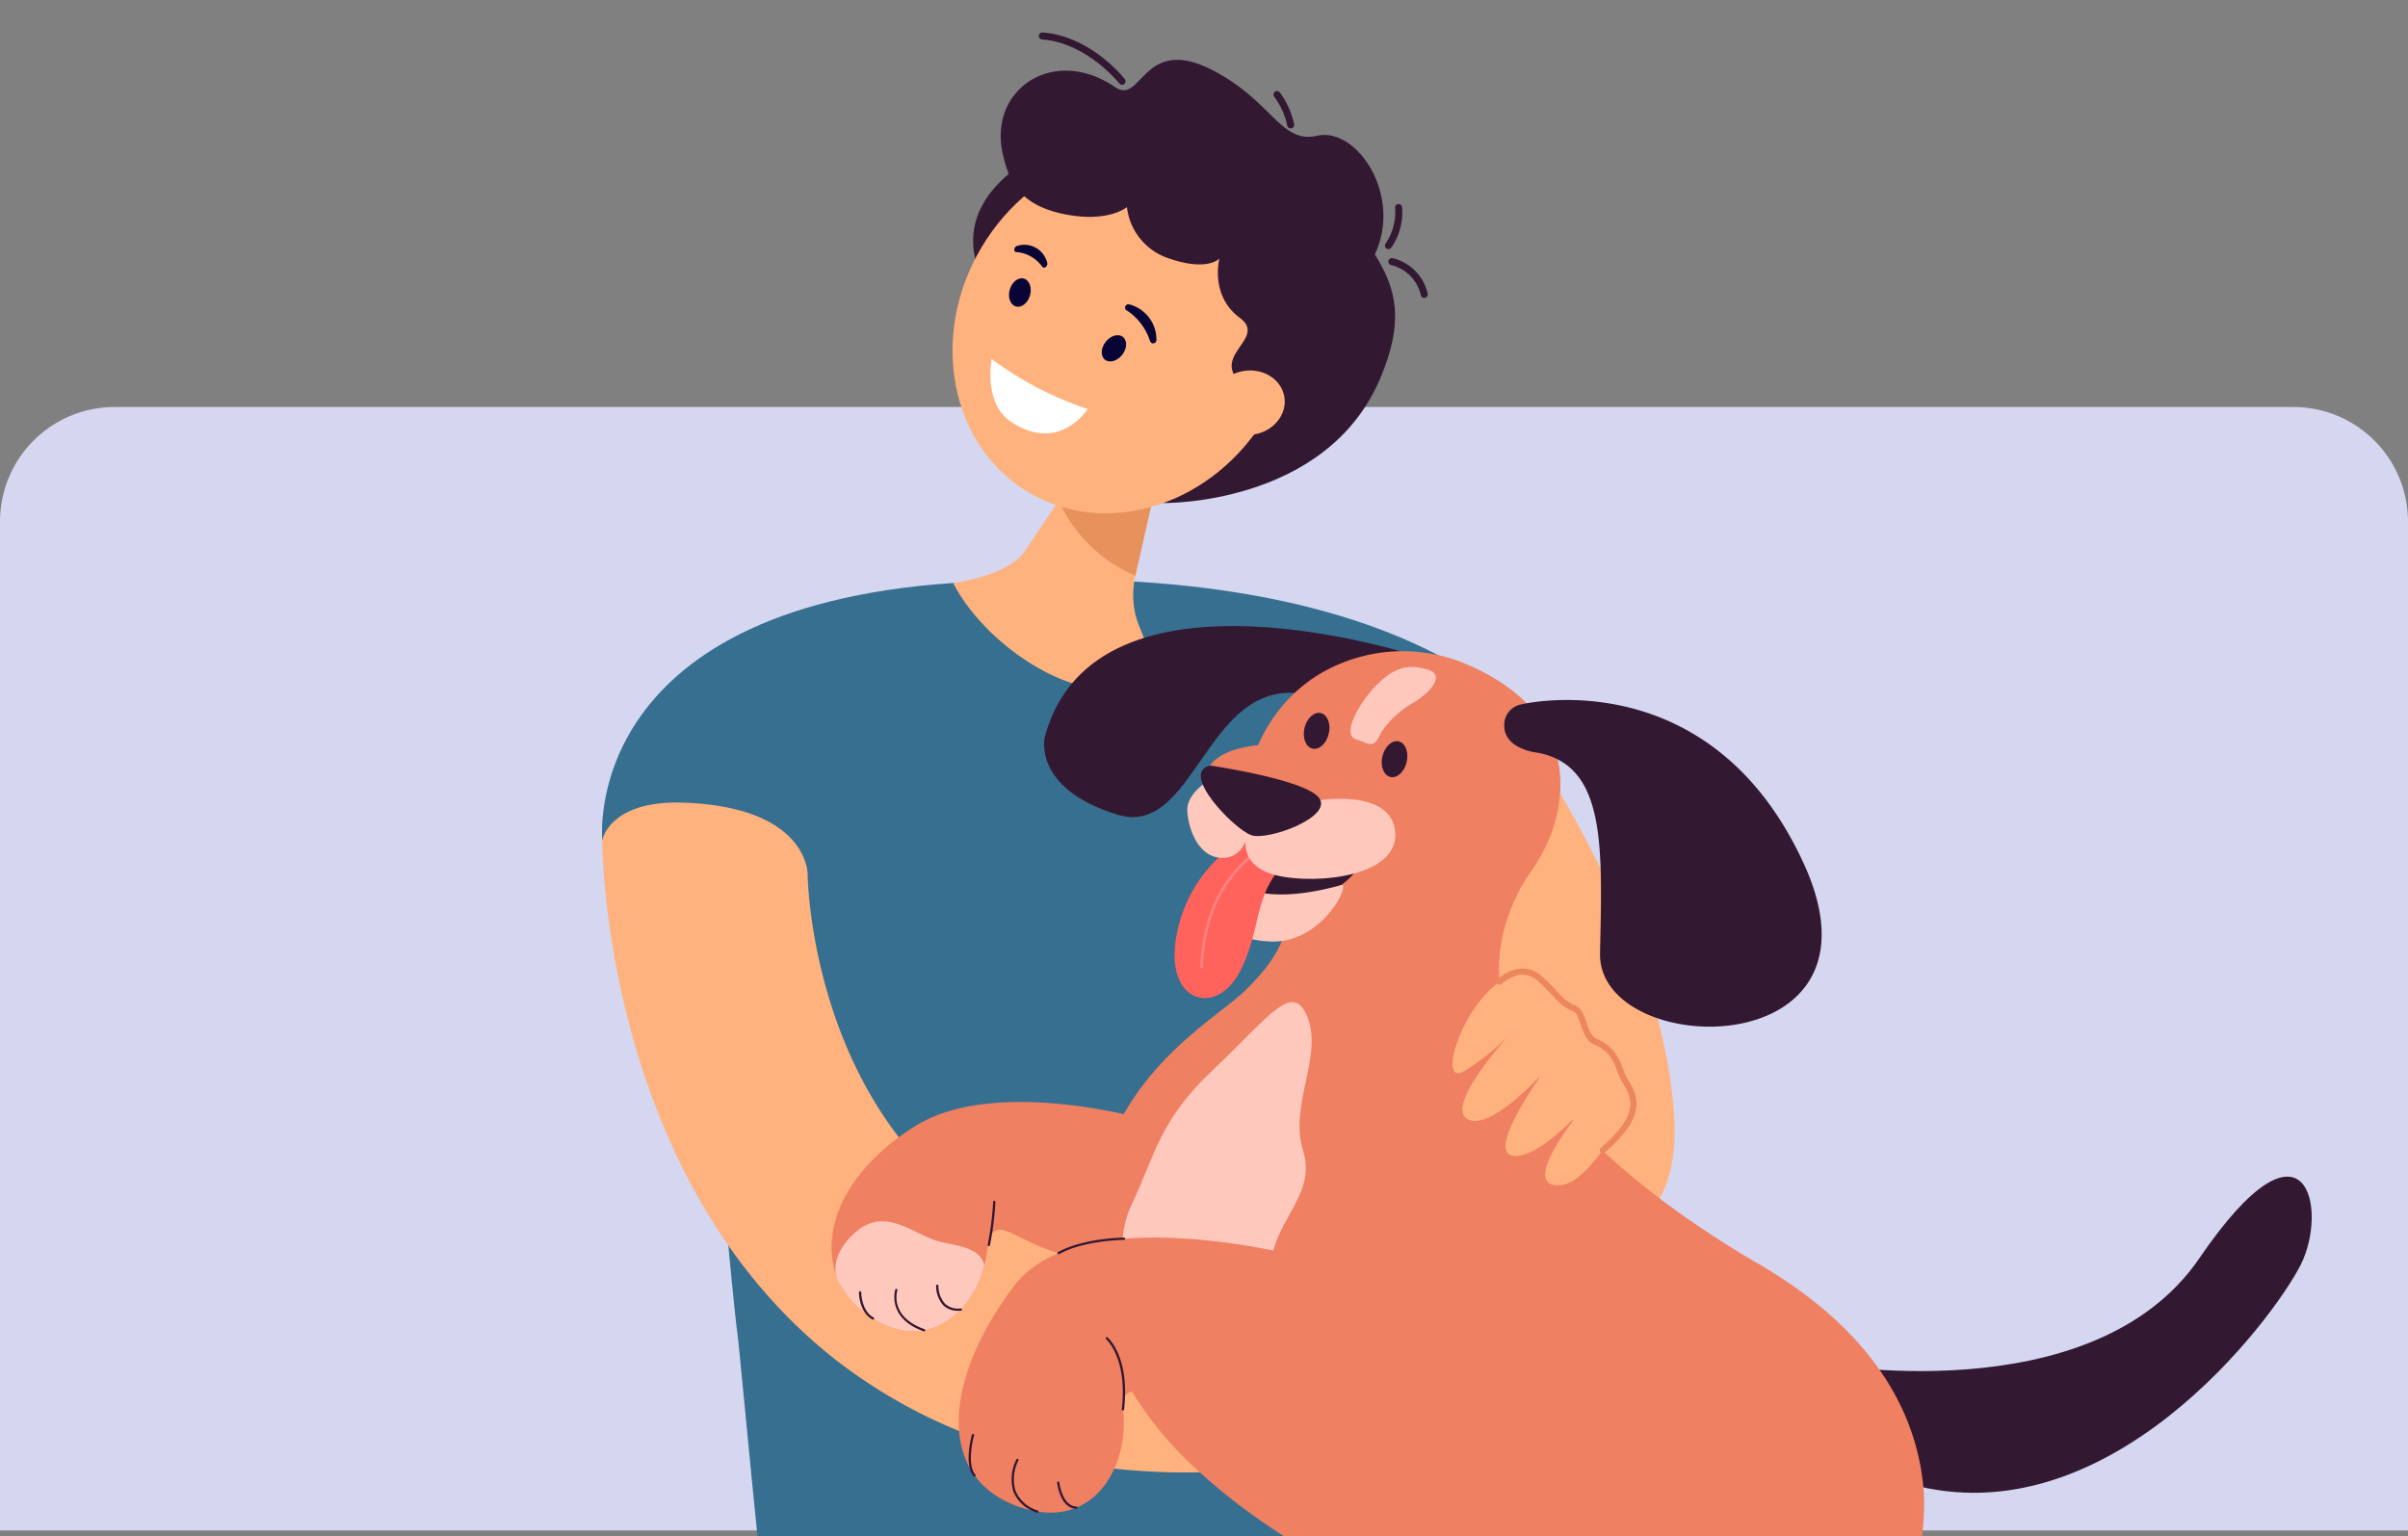 <svg xmlns="http://www.w3.org/2000/svg" xmlns:xlink="http://www.w3.org/1999/xlink" width="420" height="268" viewBox="0 0 420 268">
  <rect x="0" y="0" width="420" height="268" fill="#808080" stroke="none"/>
  <defs>
    <clipPath id="clip-path">
      <rect id="Rectángulo_34265" data-name="Rectángulo 34265" width="420" height="268" transform="translate(810 2687)" fill="#fff" stroke="#707070" stroke-width="1"/>
    </clipPath>
  </defs>
  <g id="Grupo_88089" data-name="Grupo 88089" transform="translate(-810 -2830)">
    <path id="Rectángulo_34266" data-name="Rectángulo 34266" d="M20,0H400a20,20,0,0,1,20,20V196a0,0,0,0,1,0,0H0a0,0,0,0,1,0,0V20A20,20,0,0,1,20,0Z" transform="translate(810 2901)" fill="#d5d6f0"/>
    <g id="Enmascarar_grupo_94" data-name="Enmascarar grupo 94" transform="translate(0 143)" clip-path="url(#clip-path)">
      <g id="Grupo_83650" data-name="Grupo 83650" transform="translate(-737.167 1680.553)">
        <g id="Grupo_83610" data-name="Grupo 83610" transform="translate(1652.166 1012.114)">
          <g id="Grupo_83609" data-name="Grupo 83609" transform="translate(0)">
            <g id="Grupo_83578" data-name="Grupo 83578" transform="translate(139.906 116.449)">
              <path id="Trazado_117342" data-name="Trazado 117342" d="M2065.079,1341.957s28.516,37.739,30.483,73.01c1.8,32.354-34.8,23.286-41.608-2.458s-5.375-50.67-5.375-50.67Z" transform="translate(-2048.453 -1341.957)" fill="#ffb27d"/>
            </g>
            <g id="Grupo_83579" data-name="Grupo 83579" transform="translate(19.388 96.234)">
              <path id="Trazado_117343" data-name="Trazado 117343" d="M1857.558,1454.712a122.432,122.432,0,0,1-14.642,8.451q-6.907-.375-14.092-.783c-.357,0,6.371,9.468,6,9.446-3.879-.222-16.072.681-20.083.445-21.52-1.272-37.4,11.19-63.105,9.532-.49-.032-9.756-7.915-10.25-7.943-8.318-.515-14.377-1.857-24.165-2.118-1.912-12.965-5.8-57.138-6.052-57.392-2.932-27.128-6.892-73.528-1.173-100.162,0,0,.733-3.271,4.426-7.661,11.174-13.309,33.289-18.839,50.6-21.009C1837.255,1276.455,1837.526,1343.29,1857.558,1454.712Z" transform="translate(-1707.083 -1284.699)" fill="#366f90"/>
            </g>
            <g id="Grupo_83580" data-name="Grupo 83580" transform="translate(0 95.398)">
              <path id="Trazado_117344" data-name="Trazado 117344" d="M1652.219,1327.826l28.96,4.488s88.162-2.919,111.019-9.05c12.386-3.323,21.8-15.591,21.8-15.591s-21.532-30.068-100.6-24.7C1648.066,1287.408,1652.219,1327.826,1652.219,1327.826Z" transform="translate(-1652.166 -1282.331)" fill="#366f90"/>
            </g>
            <g id="Grupo_83581" data-name="Grupo 83581" transform="translate(61.229 44.521)">
              <path id="Trazado_117345" data-name="Trazado 117345" d="M1825.6,1189.74c5.431,10.373,18.568,18.825,26.514,18.324,12.576-.793,6.305-8.362,5.3-12.791a15.407,15.407,0,0,1-.019-6.8l1.027-4.543,1.93-8.523,1.953-8.619,6.466-28.564-17.558,26.337-2.987,4.482-4.213,6.322-6.047,9.059C1834.682,1188.644,1825.66,1189.742,1825.6,1189.74Z" transform="translate(-1825.598 -1138.221)" fill="#ffb27d"/>
            </g>
            <g id="Grupo_83582" data-name="Grupo 83582" transform="translate(79.644 81.662)">
              <path id="Trazado_117346" data-name="Trazado 117346" d="M1877.758,1243.424a25.7,25.7,0,0,0,13.385,13.1l1.024-4.531,1.93-8.523Z" transform="translate(-1877.758 -1243.424)" fill="#e7925c"/>
            </g>
            <g id="Grupo_83584" data-name="Grupo 83584" transform="translate(64.733 19.579)">
              <g id="Grupo_83583" data-name="Grupo 83583">
                <path id="Trazado_117347" data-name="Trazado 117347" d="M1850.434,1067.571s-18.542,6.706-14.271,20.9S1850.434,1067.571,1850.434,1067.571Z" transform="translate(-1835.524 -1067.571)" fill="#331832"/>
              </g>
            </g>
            <g id="Grupo_83586" data-name="Grupo 83586" transform="translate(97.87 31.585)">
              <g id="Grupo_83585" data-name="Grupo 83585">
                <path id="Trazado_117348" data-name="Trazado 117348" d="M1929.383,1152.082s28.4.515,37.84-21.677c4.185-9.841,2.967-15.5-.86-21.606C1947.55,1078.78,1929.383,1152.082,1929.383,1152.082Z" transform="translate(-1929.383 -1101.58)" fill="#331832"/>
              </g>
            </g>
            <g id="Grupo_83587" data-name="Grupo 83587" transform="translate(49.606 9.521)">
              <ellipse id="Elipse_4777" data-name="Elipse 4777" cx="32.549" cy="28.876" rx="32.549" ry="28.876" transform="matrix(0.508, -0.861, 0.861, 0.508, 0, 56.081)" fill="#ffb27d"/>
            </g>
            <g id="Grupo_83589" data-name="Grupo 83589" transform="translate(91.231 47.413)">
              <g id="Grupo_83588" data-name="Grupo 83588">
                <path id="Trazado_117349" data-name="Trazado 117349" d="M1910.684,1147.332a.586.586,0,0,1,.663-.89,6.338,6.338,0,0,1,4.706,6.175.59.59,0,0,1-.549.62c-.323.019-.531-.238-.62-.549a10.023,10.023,0,0,0-3.9-5.133A.585.585,0,0,1,1910.684,1147.332Z" transform="translate(-1910.579 -1146.413)" fill="#080435"/>
              </g>
            </g>
            <g id="Grupo_83590" data-name="Grupo 83590" transform="translate(87.164 52.81)">
              <path id="Trazado_117350" data-name="Trazado 117350" d="M1902.627,1165.126c-.866,1.1-2.212,1.476-3.008.848s-.739-2.026.127-3.122,2.212-1.476,3.008-.848S1903.493,1164.03,1902.627,1165.126Z" transform="translate(-1899.058 -1161.701)" fill="#080435"/>
            </g>
            <g id="Grupo_83592" data-name="Grupo 83592" transform="translate(71.91 37.061)">
              <g id="Grupo_83591" data-name="Grupo 83591">
                <path id="Trazado_117351" data-name="Trazado 117351" d="M1856.029,1118.287a.427.427,0,0,1-.177-.392.706.706,0,0,1,.519-.639,4.106,4.106,0,0,1,5.227,2.959.7.7,0,0,1-.309.758.433.433,0,0,1-.629-.173,6.138,6.138,0,0,0-4.338-2.464A.388.388,0,0,1,1856.029,1118.287Z" transform="translate(-1855.851 -1117.089)" fill="#080435"/>
              </g>
            </g>
            <g id="Grupo_83593" data-name="Grupo 83593" transform="translate(70.99 42.881)">
              <path id="Trazado_117352" data-name="Trazado 117352" d="M1856.908,1136.563c-.383,1.343-1.483,2.207-2.458,1.929s-1.455-1.592-1.072-2.935,1.483-2.207,2.458-1.929S1857.291,1135.22,1856.908,1136.563Z" transform="translate(-1853.247 -1133.576)" fill="#080435"/>
            </g>
            <g id="Grupo_83594" data-name="Grupo 83594" transform="translate(67.744 56.952)">
              <path id="Trazado_117353" data-name="Trazado 117353" d="M1844.268,1173.431a59.245,59.245,0,0,0,16.754,8.736s-4.892,7.816-13.34,2.252C1842.769,1181.184,1844.268,1173.431,1844.268,1173.431Z" transform="translate(-1844.053 -1173.431)" fill="#fff"/>
            </g>
            <g id="Grupo_83596" data-name="Grupo 83596" transform="translate(69.54 4.777)">
              <g id="Grupo_83595" data-name="Grupo 83595">
                <path id="Trazado_117354" data-name="Trazado 117354" d="M1849.561,1042.309c.961,3.95,2.436,8.481,10.344,10.185s11.255-1.166,11.255-1.166a10.7,10.7,0,0,0,7.267,8.939c6.847,2.375,8.864.031,8.864.031s-1.72,6.454,3.564,10.362-7.257,7.114,2.256,12.85c6.875,4.146,12.665-12.569,19.131-20.525,8.834-10.869-.2-25.814-7.877-24.1-6.423,1.436-7.764-5.939-18.108-11.352-12.4-6.491-12.427,6.1-17.161,2.867C1858.292,1023.03,1846.781,1030.884,1849.561,1042.309Z" transform="translate(-1849.14 -1025.646)" fill="#331832"/>
              </g>
            </g>
            <g id="Grupo_83597" data-name="Grupo 83597" transform="translate(106.552 58.959)">
              <path id="Trazado_117355" data-name="Trazado 117355" d="M1961.164,1190.288c-3.423.568-6.609-1.45-7.117-4.509s1.855-6,5.278-6.568,6.61,1.45,7.117,4.509S1964.587,1189.72,1961.164,1190.288Z" transform="translate(-1953.978 -1179.116)" fill="#ffb27d"/>
            </g>
            <g id="Grupo_83599" data-name="Grupo 83599" transform="translate(137.162 39.362)">
              <g id="Grupo_83598" data-name="Grupo 83598">
                <path id="Trazado_117356" data-name="Trazado 117356" d="M2046.7,1130.5a.611.611,0,0,0,.836-.691,8.242,8.242,0,0,0-6.118-6.191.611.611,0,0,0-.252,1.2,7.012,7.012,0,0,1,5.175,5.252A.612.612,0,0,0,2046.7,1130.5Z" transform="translate(-2040.681 -1123.608)" fill="#331832"/>
              </g>
            </g>
            <g id="Grupo_83601" data-name="Grupo 83601" transform="translate(136.56 29.928)">
              <g id="Grupo_83600" data-name="Grupo 83600">
                <path id="Trazado_117357" data-name="Trazado 117357" d="M2039.346,1104.7a.611.611,0,0,0,.724-.191,10.79,10.79,0,0,0,1.893-7.079.611.611,0,0,0-1.215.134,9.7,9.7,0,0,1-1.649,6.2.61.61,0,0,0,.247.934Z" transform="translate(-2038.974 -1096.886)" fill="#331832"/>
              </g>
            </g>
            <g id="Grupo_83603" data-name="Grupo 83603" transform="translate(76.194)">
              <g id="Grupo_83602" data-name="Grupo 83602">
                <path id="Trazado_117358" data-name="Trazado 117358" d="M1882.264,1021.192a.611.611,0,0,0,.72-.939c-.241-.307-6.006-7.532-14.34-8.137a.611.611,0,1,0-.088,1.219c7.8.565,13.411,7.6,13.467,7.672A.606.606,0,0,0,1882.264,1021.192Z" transform="translate(-1867.988 -1012.114)" fill="#331832"/>
              </g>
            </g>
            <g id="Grupo_83605" data-name="Grupo 83605" transform="translate(117.11 10.209)">
              <g id="Grupo_83604" data-name="Grupo 83604">
                <path id="Trazado_117359" data-name="Trazado 117359" d="M1986.647,1047.511a.611.611,0,0,0,.841-.664,13.869,13.869,0,0,0-2.51-5.577.611.611,0,0,0-.969.744,12.764,12.764,0,0,1,2.274,5.035A.61.61,0,0,0,1986.647,1047.511Z" transform="translate(-1983.882 -1041.032)" fill="#331832"/>
              </g>
            </g>
            <g id="Grupo_83606" data-name="Grupo 83606" transform="translate(113.891 199.35)">
              <path id="Trazado_117360" data-name="Trazado 117360" d="M2006.865,1627.472c-1.565.071-2.946.126-3.977.185a9.92,9.92,0,0,1-2.239-.125,90.464,90.464,0,0,1-20.709-2.472s-6.753-25.528-4.831-27.374c4.432-4.256,15.071-10.684,19.584-14.855,1.957-1.808,8.957-7.438,11.012-5.743h0c1.788,1.474-1.656,8.582-3.7,11.765,17.407-2.456,43.879,1.732,7.781,9.517,0,.02.008.042.013.062,3.725-.451,24.444-2.957,23.083,2.233-1.2,4.588-15.979,6.992-22.081,7.795,0,.058,0,.116,0,.174,6.29-.282,21.486-.571,18.933,3.417-3.206,5.006-19.324,8.032-19.324,8.032s20.676-3.414,17.688,2.813c-1.685,3.512-13.724,4.234-21.225,4.573h-.012Z" transform="translate(-1974.764 -1576.775)" fill="#ffb27d"/>
            </g>
            <g id="Grupo_83608" data-name="Grupo 83608" transform="translate(0.053 134.339)">
              <g id="Grupo_83607" data-name="Grupo 83607">
                <path id="Trazado_117361" data-name="Trazado 117361" d="M1754.517,1509.5a117.886,117.886,0,0,1-20.126-1.66,91.4,91.4,0,0,1-41.654-18.215c-39.791-31.468-40.414-88.051-40.421-90.444,0,0,1.244-7.008,14.233-6.531,21.792.8,21.583,12.513,21.583,12.513s.3,36.084,26.7,56.816c16.023,12.58,39.392,15.4,69.458,8.369l8.055,34.462A166.85,166.85,0,0,1,1754.517,1509.5Z" transform="translate(-1652.316 -1392.631)" fill="#ffb27d"/>
              </g>
            </g>
          </g>
        </g>
        <g id="Grupo_83611" data-name="Grupo 83611" transform="translate(1858.773 1211.714)">
          <path id="Trazado_117362" data-name="Trazado 117362" d="M2242.258,1609.9s48.382,9.275,67.127-18.18,22.524-8.429,17.677,1.143-33.542,47.973-68.395,38.195S2242.258,1609.9,2242.258,1609.9Z" transform="translate(-2237.382 -1577.483)" fill="#331832"/>
        </g>
        <g id="Grupo_83614" data-name="Grupo 83614" transform="translate(1737.656 1157.648)">
          <g id="Grupo_83612" data-name="Grupo 83612" transform="translate(0 0)">
            <path id="Trazado_117363" data-name="Trazado 117363" d="M2033.967,1560.394c-7.686-.2-75.2,1.8-75.833,1.765,0,0-3.162.021-3.53,0-3.4-1.58-12.494-12.747-15.757-14.5q-1.206-.643-2.391-1.308-3.207-1.786-6.281-3.686a.013.013,0,0,1-.01,0q-1.539-.949-3.032-1.927-2.574-1.673-5-3.435c-2.4-1.73-4.679-3.521-6.831-5.366-.343-.29-.679-.583-1.015-.879q-.6-.52-1.172-1.051a63.874,63.874,0,0,1-11.869-14.106q-.847-1.411-1.573-2.856a.013.013,0,0,0,0-.007,38.7,38.7,0,0,1-2.477-6.113v0c-.047-.143-.089-.282-.132-.429a66.292,66.292,0,0,1-2.574-13.509l-.011-.132q-.112-1.448-.139-2.842c0-.064,0-.129,0-.2a42.59,42.59,0,0,1,5.487-22.318c6.452-11.357,16.787-17.448,20.776-21.184,3.754-3.518,5.8-6.513,6.785-9.012,1.33-3.374.722-5.852-.247-7.5a6.984,6.984,0,0,0-.407-.625,7.923,7.923,0,0,0-1.594-1.63c-.182-.139-.315-.222-.372-.257.132.072.264.143.4.211s.243.132.368.2q1.555.81,3.113,1.452c.708.3,1.409.565,2.116.808a.005.005,0,0,1,.007,0,38.522,38.522,0,0,0,5.68,1.487,43.686,43.686,0,0,0,12.612.383,53.375,53.375,0,0,0,7.972-1.513,57.507,57.507,0,0,0,14.406-5.966v0a20.968,20.968,0,0,0-1.262,1.8v0c-1.988,3.117-5.537,9.974-4.8,18.264v0a25.038,25.038,0,0,0,1.169,5.659,44.333,44.333,0,0,0,5.648,11.064c.025.039.053.079.082.121a69.838,69.838,0,0,0,5.809,7.271c.043.046.082.093.125.136,1.616,1.773,3.339,3.507,5.137,5.194,1.416,1.33,2.882,2.631,4.383,3.9,1.813,1.53,3.675,3.017,5.569,4.454q1.711,1.3,3.457,2.542c4.547,3.249,9.191,6.2,13.641,8.787,9.877,5.734,16.712,12.065,21.259,18.567.265.376.518.751.765,1.126a44.581,44.581,0,0,1,3.013,5.334,41.441,41.441,0,0,1,3.868,14.045C2040.117,1541.48,2036.856,1553.695,2033.967,1560.394Z" transform="translate(-1894.318 -1424.341)" fill="#ef8062"/>
          </g>
          <g id="Grupo_83613" data-name="Grupo 83613" transform="translate(5.204 23.632)">
            <path id="Trazado_117364" data-name="Trazado 117364" d="M1911.731,1547.647s-5.262-12.035-1.019-20.992,4.832-14.741,14.358-23.7,13.857-15.731,16.419-8.868-3.339,15.175-.82,23.182-6.135,12.8-5.553,21.075,8.279,15.069,2.632,19.867S1921.457,1563.378,1911.731,1547.647Z" transform="translate(-1909.058 -1491.278)" fill="#ffc8bd"/>
          </g>
        </g>
        <g id="Grupo_83629" data-name="Grupo 83629" transform="translate(1729.275 1115.663)">
          <g id="Grupo_83615" data-name="Grupo 83615">
            <path id="Trazado_117365" data-name="Trazado 117365" d="M1936.023,1310.792s-56.625-18.842-65.328,14.023c0,0-2.224,8.927,12.664,13.5s15.577-29.366,37.687-19.422S1936.023,1310.792,1936.023,1310.792Z" transform="translate(-1870.577 -1305.416)" fill="#331832"/>
          </g>
          <g id="Grupo_83616" data-name="Grupo 83616" transform="translate(34.653 4.399)">
            <path id="Trazado_117366" data-name="Trazado 117366" d="M2008.522,1320.47a28.418,28.418,0,0,0-26.544,1.469c-4.982,3.087-9.739,8.235-12.205,16.8-6.577,22.851,19.511,33.762,36.668,27.689C2022.064,1360.9,2035.919,1332.681,2008.522,1320.47Z" transform="translate(-1968.733 -1317.876)" fill="#ef8062"/>
          </g>
          <g id="Grupo_83617" data-name="Grupo 83617" transform="translate(58.888 20.085)">
            <path id="Trazado_117367" data-name="Trazado 117367" d="M2041.73,1365.948c-.4,1.713-1.677,2.878-2.845,2.6s-1.787-1.887-1.383-3.6,1.678-2.878,2.845-2.6S2042.134,1364.235,2041.73,1365.948Z" transform="translate(-2037.378 -1362.308)" fill="#331832"/>
          </g>
          <g id="Grupo_83618" data-name="Grupo 83618" transform="translate(53.437 7.138)">
            <path id="Trazado_117368" data-name="Trazado 117368" d="M2027.35,1336.974a16.327,16.327,0,0,1,5.373-4.987c3.742-2.243,5.527-5.034,2.787-5.869-3.894-1.185-6.161-.16-9.024,2.68s-6.209,8.621-3.619,9.447S2025.93,1340.094,2027.35,1336.974Z" transform="translate(-2021.937 -1325.634)" fill="#ffc8bd"/>
          </g>
          <g id="Grupo_83619" data-name="Grupo 83619" transform="translate(28.352 20.504)">
            <path id="Trazado_117369" data-name="Trazado 117369" d="M1975.807,1364.366s-21.737-3.587-24.785,3.788c-1.7,4.116,12.707,10.066,19.854,8.97S1986.4,1366.51,1975.807,1364.366Z" transform="translate(-1950.883 -1363.493)" fill="#ef8062"/>
          </g>
          <g id="Grupo_83620" data-name="Grupo 83620" transform="translate(80.26 12.9)">
            <path id="Trazado_117370" data-name="Trazado 117370" d="M2100.93,1342.713s32.73-7.939,49.152,27.623-35.874,34.462-35.463,15.776,1.054-32.8-10.992-34.977c0,0-5.647-.559-5.713-4.648A3.648,3.648,0,0,1,2100.93,1342.713Z" transform="translate(-2097.913 -1341.957)" fill="#331832"/>
          </g>
          <g id="Grupo_83621" data-name="Grupo 83621" transform="translate(30.623 38.121)">
            <path id="Trazado_117371" data-name="Trazado 117371" d="M1968.5,1422.815s9.652,1.519,14.048-7.094c2.075-4.067-25.233-1.562-25.233-1.562l4.031,7.491Z" transform="translate(-1957.316 -1413.395)" fill="#331832"/>
          </g>
          <g id="Grupo_83622" data-name="Grupo 83622" transform="translate(28.283 44.275)">
            <path id="Trazado_117372" data-name="Trazado 117372" d="M1950.689,1433.725c.39.4,1.189,7.512,11.289,7.86,9.028.312,14.045-10.348,12.234-9.845-16.016,4.447-19.36-1.69-21.317-.83A3.823,3.823,0,0,0,1950.689,1433.725Z" transform="translate(-1950.689 -1430.826)" fill="#ffc8bd"/>
          </g>
          <g id="Grupo_83625" data-name="Grupo 83625" transform="translate(22.764 36.05)">
            <g id="Grupo_83623" data-name="Grupo 83623">
              <path id="Trazado_117373" data-name="Trazado 117373" d="M1948.7,1407.7a24.757,24.757,0,0,0-13.131,16.874c-2.8,12.471,6.518,15.262,10.74,7.431s2.18-14.571,9.149-20.068C1955.46,1411.933,1953.443,1406.514,1948.7,1407.7Z" transform="translate(-1935.056 -1407.528)" fill="#ff635c"/>
            </g>
            <g id="Grupo_83624" data-name="Grupo 83624" transform="translate(4.491 0.983)">
              <path id="Trazado_117374" data-name="Trazado 117374" d="M1948.007,1432.927H1948a.23.23,0,0,1-.222-.238c.3-9.246,3.973-14.832,7-17.89a18.845,18.845,0,0,1,6.585-4.475.23.23,0,0,1,.149.435c-.127.044-12.7,4.566-13.273,21.946A.23.23,0,0,1,1948.007,1432.927Z" transform="translate(-1947.777 -1410.311)" fill="#ff8280"/>
            </g>
          </g>
          <g id="Grupo_83626" data-name="Grupo 83626" transform="translate(35.124 30.127)">
            <path id="Trazado_117375" data-name="Trazado 117375" d="M1970.255,1397.124s-1.711,5.258,5.158,6.975,22.4.268,20.654-8.31c-1.368-6.732-13.36-5.049-15.739-4.256S1970.255,1397.124,1970.255,1397.124Z" transform="translate(-1970.066 -1390.75)" fill="#ffc8bd"/>
          </g>
          <g id="Grupo_83627" data-name="Grupo 83627" transform="translate(24.971 27.235)">
            <path id="Trazado_117376" data-name="Trazado 117376" d="M1944.62,1382.561s-3.441,2.105-3.308,5.011,1.849,8.454,6.473,8.19,4.56-7.116,4.56-7.116Z" transform="translate(-1941.307 -1382.561)" fill="#ffc8bd"/>
          </g>
          <g id="Grupo_83628" data-name="Grupo 83628" transform="translate(27.332 24.34)">
            <path id="Trazado_117377" data-name="Trazado 117377" d="M1949.677,1374.359s16.811,2.441,19.014,5.729-8.881,7.364-11.83,6.432S1944.108,1375.51,1949.677,1374.359Z" transform="translate(-1947.996 -1374.359)" fill="#331832"/>
          </g>
        </g>
        <g id="Grupo_83630" data-name="Grupo 83630" transform="translate(1774.573 1130.805)">
          <path id="Trazado_117378" data-name="Trazado 117378" d="M2003.238,1351.947c-.4,1.713-1.678,2.878-2.846,2.6s-1.787-1.887-1.383-3.6,1.678-2.878,2.845-2.6S2003.642,1350.235,2003.238,1351.947Z" transform="translate(-1998.886 -1348.308)" fill="#331832"/>
        </g>
        <g id="Grupo_83633" data-name="Grupo 83633" transform="translate(1800.51 1176.23)">
          <g id="Grupo_83632" data-name="Grupo 83632" transform="translate(0)">
            <g id="Grupo_83631" data-name="Grupo 83631">
              <path id="Trazado_117379" data-name="Trazado 117379" d="M2091.787,1482.238s-4.487-7.9-10.387-4.346c-7.518,4.529-11.83,18.952-7.021,16.161a40.066,40.066,0,0,0,7.847-6.277s-11.2,12.172-7.323,14.6,13.125-7.911,13.125-7.911-9.537,13.206-5.376,14.281,11.825-7.452,11.825-7.452-9.421,11.458-4.579,12.583,9.342-7.534,12.077-10.584c2.585-2.882,1.477-5.976-1.612-9.01,0,0-1.753-4.763-4.148-6.249-.918-.569-1.046-2.009-1.52-2.655A32.753,32.753,0,0,0,2091.787,1482.238Z" transform="translate(-2072.353 -1476.973)" fill="#ffb27d"/>
            </g>
          </g>
        </g>
        <g id="Grupo_83634" data-name="Grupo 83634" transform="translate(1808.163 1175.418)">
          <path id="Trazado_117380" data-name="Trazado 117380" d="M2112.591,1506.883a.536.536,0,0,1-.349-.944c6.963-5.956,5.312-8.786,3.855-11.283a9.771,9.771,0,0,1-.945-1.917c-.931-2.941-2.163-3.972-4.111-4.844-1.32-.591-1.837-2.1-2.293-3.435-.377-1.1-.733-2.143-1.41-2.366a8.55,8.55,0,0,1-3.38-2.606c-.727-.76-1.632-1.706-2.854-2.78a3.735,3.735,0,0,0-4.1-.627,7.174,7.174,0,0,0-2.068,1.284.536.536,0,1,1-.739-.778c1.4-1.325,4.783-3.172,7.616-.685,1.258,1.1,2.18,2.07,2.921,2.845a7.748,7.748,0,0,0,2.94,2.329c1.185.389,1.645,1.736,2.09,3.037.4,1.181.822,2.4,1.716,2.8,2.18.976,3.647,2.189,4.7,5.5a9.1,9.1,0,0,0,.849,1.7c1.5,2.574,3.559,6.1-4.084,12.638A.534.534,0,0,1,2112.591,1506.883Z" transform="translate(-2094.028 -1474.675)" fill="#ec865c"/>
        </g>
        <g id="Grupo_83640" data-name="Grupo 83640" transform="translate(1714.378 1222.342)">
          <g id="Grupo_83635" data-name="Grupo 83635">
            <path id="Trazado_117381" data-name="Trazado 117381" d="M1889.446,1611.261s-17.132-4.7-32.218-3.469c-7.844.639-15.134,2.88-19.176,8.215-11.817,15.6-13.821,32.507-.291,38.124s20.525-6.124,19.273-16.566,23.35,7.956,28.742,5.325S1897.371,1614.856,1889.446,1611.261Z" transform="translate(-1828.381 -1607.587)" fill="#ef8062"/>
          </g>
          <g id="Grupo_83636" data-name="Grupo 83636" transform="translate(25.609 17.341)">
            <path id="Trazado_117382" data-name="Trazado 117382" d="M1903.962,1669.539h-.022a.2.2,0,0,1-.175-.219c1.018-9-2.737-12.232-2.775-12.264a.2.2,0,0,1,.253-.3c.162.135,3.957,3.4,2.916,12.614A.2.2,0,0,1,1903.962,1669.539Z" transform="translate(-1900.919 -1656.704)" fill="#331832"/>
          </g>
          <g id="Grupo_83637" data-name="Grupo 83637" transform="translate(9.191 38.571)">
            <path id="Trazado_117383" data-name="Trazado 117383" d="M1858.968,1726.28a.2.2,0,0,1-.07-.013,6.485,6.485,0,0,1-4.123-3.651,7.578,7.578,0,0,1,.531-5.671.2.2,0,0,1,.349.188,7.311,7.311,0,0,0-.509,5.346,6.113,6.113,0,0,0,3.89,3.417.2.2,0,0,1-.069.384Z" transform="translate(-1854.416 -1716.841)" fill="#331832"/>
          </g>
          <g id="Grupo_83638" data-name="Grupo 83638" transform="translate(17.168 42.527)">
            <path id="Trazado_117384" data-name="Trazado 117384" d="M1880.369,1732.842h-.008c-2.841-.107-3.332-4.394-3.352-4.576a.2.2,0,0,1,.394-.042c0,.041.474,4.128,2.973,4.222a.2.2,0,0,1-.007.4Z" transform="translate(-1877.009 -1728.046)" fill="#331832"/>
          </g>
          <g id="Grupo_83639" data-name="Grupo 83639" transform="translate(1.731 34.237)">
            <path id="Trazado_117385" data-name="Trazado 117385" d="M1834.322,1712.028a.2.2,0,0,1-.149-.067c-1.764-2.006-.366-7.04-.306-7.253a.2.2,0,0,1,.381.108c-.014.05-1.4,5.039.222,6.883a.2.2,0,0,1-.149.329Z" transform="translate(-1833.285 -1704.563)" fill="#331832"/>
          </g>
        </g>
        <g id="Grupo_83648" data-name="Grupo 83648" transform="translate(1692.205 1198.682)">
          <g id="Grupo_83644" data-name="Grupo 83644">
            <g id="Grupo_83641" data-name="Grupo 83641">
              <path id="Trazado_117386" data-name="Trazado 117386" d="M1814.247,1568.127c-15.848.357-20.316-11.068-21.578-1.321a18.032,18.032,0,0,1-.45,2.315c-2.271,8.762-10.72,15.8-20.808,8.264a14.584,14.584,0,0,1-4.259-4.842l0,0,0,0a12.115,12.115,0,0,1-.764-1.777c-2.843-8.252,1.875-18.525,13.786-25.985,13.889-8.7,40-1.192,40-1.192Z" transform="translate(-1765.577 -1540.571)" fill="#ef8062"/>
            </g>
            <g id="Grupo_83642" data-name="Grupo 83642" transform="translate(0.682 20.818)">
              <path id="Trazado_117387" data-name="Trazado 117387" d="M1793.467,1607.272c-2.271,8.762-10.72,15.8-20.808,8.264a14.584,14.584,0,0,1-4.259-4.842l0,0,0,0a4.614,4.614,0,0,1-.764-1.777c-.353-1.624-.121-4.234,3.13-7.255,5.5-5.111,10.581.531,15.241,1.509C1789.758,1603.946,1792.881,1604.44,1793.467,1607.272Z" transform="translate(-1767.508 -1599.539)" fill="#ffc8bd"/>
            </g>
            <g id="Grupo_83643" data-name="Grupo 83643" transform="translate(27.228 17.251)">
              <path id="Trazado_117388" data-name="Trazado 117388" d="M1842.9,1597.34a.2.2,0,0,1-.194-.24,50.982,50.982,0,0,0,.946-7.474.192.192,0,0,1,.206-.19.2.2,0,0,1,.19.206,51.466,51.466,0,0,1-.954,7.542A.2.2,0,0,1,1842.9,1597.34Z" transform="translate(-1842.699 -1589.434)" fill="#331832"/>
            </g>
          </g>
          <g id="Grupo_83645" data-name="Grupo 83645" transform="translate(10.951 32.591)">
            <path id="Trazado_117389" data-name="Trazado 117389" d="M1801.8,1640.332a.2.2,0,0,1-.067-.012c-6.525-2.324-4.989-7.249-4.973-7.3a.2.2,0,0,1,.376.124c-.061.187-1.421,4.611,4.73,6.8a.2.2,0,0,1-.066.385Z" transform="translate(-1796.596 -1632.885)" fill="#331832"/>
          </g>
          <g id="Grupo_83646" data-name="Grupo 83646" transform="translate(18.24 31.865)">
            <path id="Trazado_117390" data-name="Trazado 117390" d="M1821.081,1635.4a3.567,3.567,0,0,1-2.558-.929,5.005,5.005,0,0,1-1.281-3.448.2.2,0,0,1,.4.012,4.689,4.689,0,0,0,1.161,3.151,3.369,3.369,0,0,0,2.708.8.2.2,0,1,1,.031.4C1821.382,1635.393,1821.229,1635.4,1821.081,1635.4Z" transform="translate(-1817.241 -1630.83)" fill="#331832"/>
          </g>
          <g id="Grupo_83647" data-name="Grupo 83647" transform="translate(4.777 33.022)">
            <path id="Trazado_117391" data-name="Trazado 117391" d="M1781.561,1639.056a.2.2,0,0,1-.092-.023c-2.325-1.227-2.362-4.586-2.362-4.728a.2.2,0,0,1,.2-.2h0a.2.2,0,0,1,.2.2c0,.032.037,3.264,2.15,4.379a.2.2,0,0,1-.092.374Z" transform="translate(-1779.107 -1634.106)" fill="#331832"/>
          </g>
        </g>
        <g id="Grupo_83649" data-name="Grupo 83649" transform="translate(1731.599 1222.348)">
          <path id="Trazado_117392" data-name="Trazado 117392" d="M1877.36,1610.516a.2.2,0,0,1-.1-.371c4.46-2.482,11.452-2.539,11.522-2.539h0a.2.2,0,0,1,0,.4c-.069,0-6.961.057-11.331,2.489A.2.2,0,0,1,1877.36,1610.516Z" transform="translate(-1877.161 -1607.605)" fill="#331832"/>
        </g>
      </g>
    </g>
  </g>
</svg>
